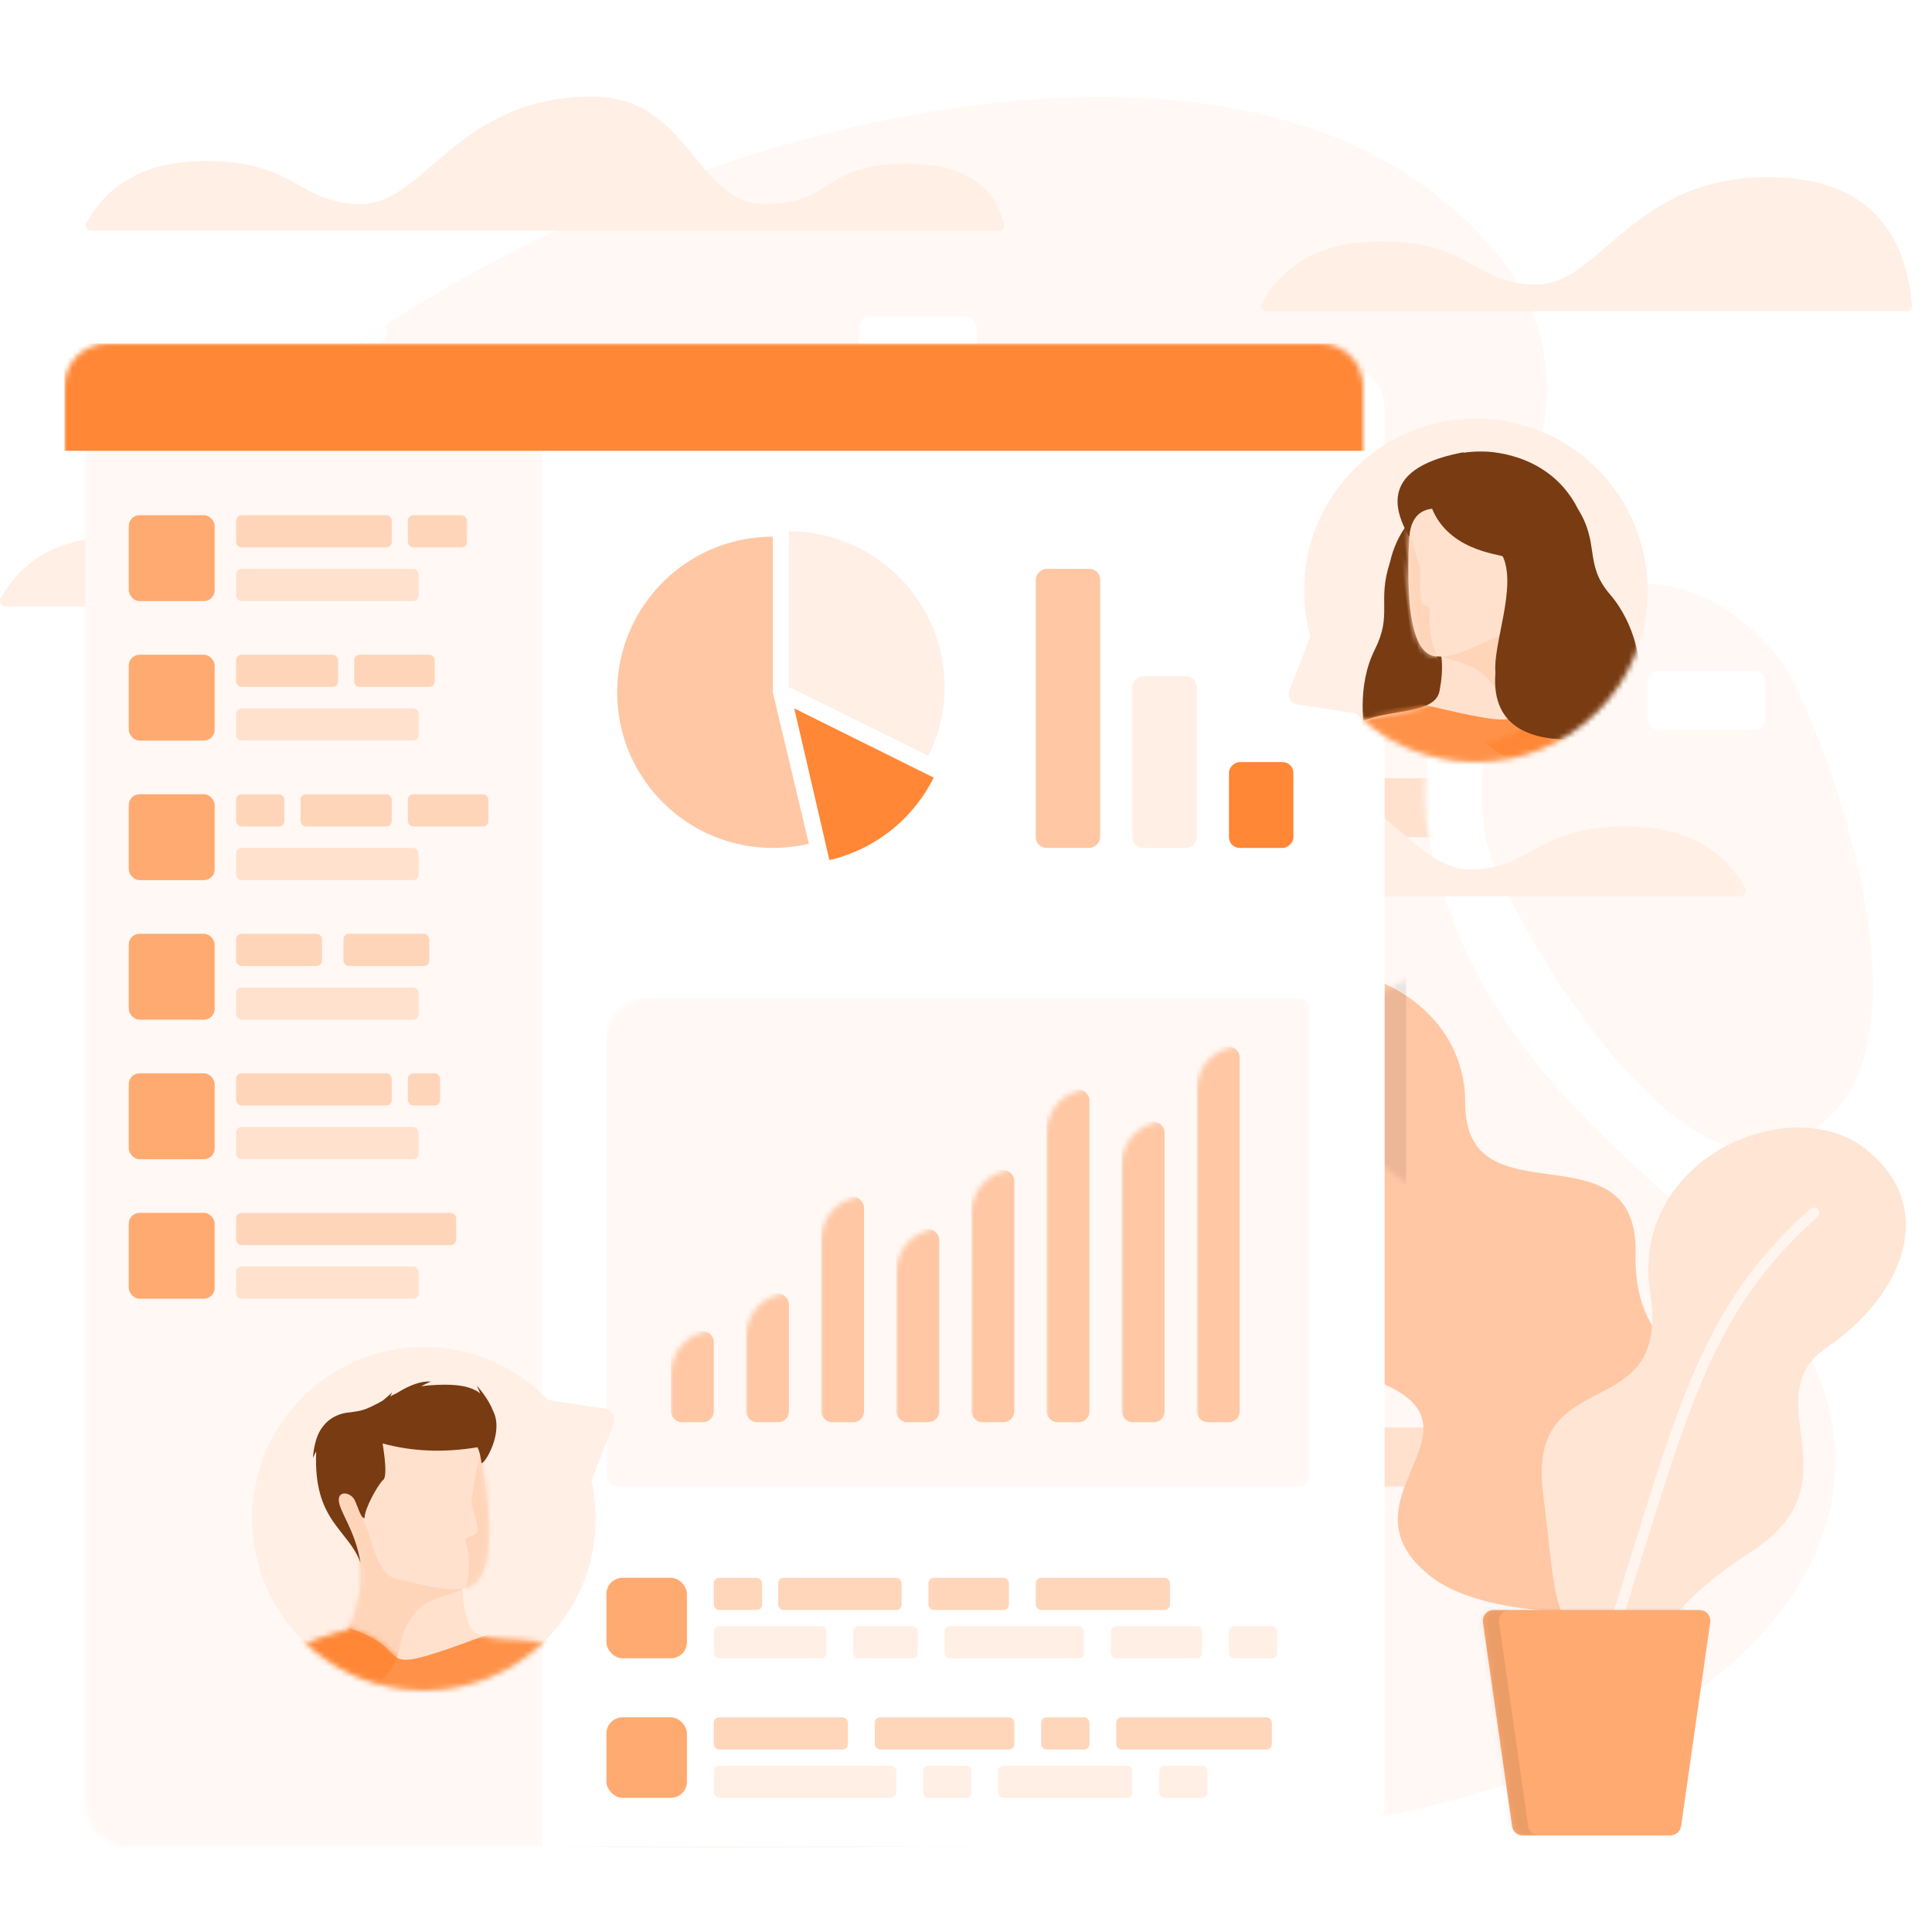 <svg xmlns="http://www.w3.org/2000/svg" xmlns:xlink="http://www.w3.org/1999/xlink" width="360" height="360" viewBox="0 0 360 360">
  <defs>
    <path id="illustration-dashboard-a" d="M179.551,325.916 C52.963,326.564 16.988,330.131 3.453,293.006 C-10.082,255.88 46.574,229.029 38.867,203.922 C29.664,173.938 6.412,148.071 0.682,113.186 C-9.847,49.089 173.261,-37.349 245.5,17.5 C298.723,57.91 236.164,97.009 245.5,139.5 C252.956,173.434 275.173,192.038 299,213 C352.662,260.211 306.138,325.268 179.551,325.916 Z M310.97,105.301 C316.739,112.731 348.39,189.943 307,196 C286.5,199 257.086,148.294 255.66,137.178 C250.159,94.283 287.762,75.41 310.97,105.301 Z"/>
    <path id="illustration-dashboard-c" d="M44.879,113.384 C53.148,119.948 71.016,120.872 81.201,119.387 C93.159,117.643 107.029,105.731 107,94.606 C106.947,74.007 82.574,78.057 83.143,53.403 C83.713,28.749 51.361,47.91 51.398,25.278 C51.434,2.645 22.015,-6.258 8.005,4.623 C-6.006,15.505 -0.597,35.488 16.26,42.154 C33.117,48.821 14.514,68.578 35.676,77.378 C56.838,86.178 26.902,99.116 44.879,113.384 Z"/>
    <path id="illustration-dashboard-e" d="M2.306,0 L40.694,0 L40.694,8.8817842e-16 C41.799,6.85272294e-16 42.694,0.895 42.694,2 C42.694,2.095 42.687,2.189 42.674,2.283 L37.245,40.283 L37.245,40.283 C37.105,41.268 36.261,42 35.265,42 L7.735,42 L7.735,42 C6.739,42 5.895,41.268 5.755,40.283 L0.326,2.283 L0.326,2.283 C0.17,1.189 0.93,0.176 2.023,0.02 C2.117,0.007 2.211,-6.48749144e-16 2.306,-6.66133815e-16 Z"/>
    <path id="illustration-dashboard-g" d="M8,-1.21724354e-13 L234,-1.10241677e-14 L234,-7.10542736e-15 C238.418,-7.9170611e-15 242,3.582 242,8 L242,268 L242,268 C242,272.418 238.418,276 234,276 L8,276 L8,276 C3.582,276 4.09379668e-15,272.418 3.55271368e-15,268 L0,8 L-3.55271368e-15,8 C-4.09379668e-15,3.582 3.582,-1.12875204e-13 8,-1.13686838e-13 Z"/>
    <rect id="illustration-dashboard-i" width="89" height="276"/>
    <path id="illustration-dashboard-j" d="M62.828,40.611 C63.592,37.871 64,34.983 64,32 C64,14.327 49.673,0 32,0 C14.327,0 0,14.327 0,32 C0,49.673 14.327,64 32,64 C40.685,64 48.561,60.54 54.327,54.924 L65.157,53.275 L65.157,53.275 C66.249,53.108 66.999,52.088 66.833,50.996 C66.811,50.85 66.773,50.707 66.719,50.57 L62.828,40.611 Z"/>
    <path id="illustration-dashboard-l" d="M21.138,18.542 C22.157,21.125 22.008,24.451 20.691,28.52 C18.715,34.622 3,27.734 0.854,37.42 C-1.293,47.105 23.506,48.724 30.151,48.062 C34.58,47.621 42.222,47.826 53.077,48.678 C59.768,49.413 63.061,47.366 62.957,42.537 C62.853,37.709 56.22,33.407 43.06,29.632 C40.868,24.515 40.209,20.139 41.084,16.506 C42.037,13.493 43.444,9.833 45.304,5.526 L45.304,0.186 L41.084,0.619 L35.008,8.493 L26.859,18.542 L22.997,16.506 L21.138,18.542 Z"/>
    <path id="illustration-dashboard-n" d="M14.236,2.623 C38.738,11.727 25.637,5.379 41.047,1.087 C58.345,-3.73 50.359,21.193 38.876,23.927 C17.663,28.978 -18.88,-1.66 13.552,1.396 L14.236,2.623 Z"/>
    <path id="illustration-dashboard-p" d="M2.168,5.23 C-1.119,22.064 -0.425,30.691 4.251,31.109 C7.565,31.908 14.439,28.892 17.209,28.324 C19.056,27.945 20.771,25.363 22.354,20.577 L27.223,8.306 L15.18,0 L3.871,0.856 L2.168,5.23 Z"/>
    <path id="illustration-dashboard-r" d="M55.111,9.866 C49.286,3.786 41.085,0 32,0 C14.327,0 5.57776048e-13,14.327 5.57776048e-13,32 C5.57776048e-13,49.673 14.327,64 32,64 C49.673,64 64,49.673 64,32 C64,29.543 63.723,27.151 63.199,24.852 C63.224,24.801 63.247,24.749 63.268,24.695 L67.368,14.2 C67.77,13.172 67.262,12.012 66.233,11.61 C66.096,11.556 65.953,11.518 65.806,11.495 L55.111,9.866 Z"/>
    <path id="illustration-dashboard-t" d="M21.138,18.542 C22.157,21.125 22.008,24.451 20.691,28.52 C18.715,34.622 3,27.734 0.854,37.42 C-1.293,47.105 23.506,48.724 30.151,48.062 C34.58,47.621 42.222,47.826 53.077,48.678 C59.768,49.413 63.061,47.366 62.957,42.537 C62.853,37.709 56.22,33.407 43.06,29.632 C40.868,24.515 40.209,20.139 41.084,16.506 C42.037,13.493 43.444,9.833 45.304,5.526 L45.304,0.186 L41.084,0.619 L35.008,8.493 L26.859,18.542 L22.997,16.506 L21.138,18.542 Z"/>
    <path id="illustration-dashboard-v" d="M14.236,2.623 C38.738,11.727 25.637,5.379 41.047,1.087 C58.345,-3.73 50.359,21.193 38.876,23.927 C17.663,28.978 -18.88,-1.66 13.552,1.396 L14.236,2.623 Z"/>
    <path id="illustration-dashboard-x" d="M2.675,5.025 C-0.444,21.499 0.537,30.144 5.617,30.961 C8.931,31.76 15.671,29.643 18.441,29.074 C20.288,28.695 21.926,25.863 23.354,20.577 L28.223,8.306 L16.18,0 L4.753,1.388 L2.675,5.025 Z"/>
  </defs>
  <g fill="none" fill-rule="evenodd">
    <rect width="360" height="360" fill="#FFF"/>
    <g transform="translate(21 18)">
      <mask id="illustration-dashboard-b" fill="#fff">
        <use xlink:href="#illustration-dashboard-a"/>
      </mask>
      <use fill="#FFF8F4" xlink:href="#illustration-dashboard-a"/>
      <g mask="url(#illustration-dashboard-b)">
        <g transform="translate(29 35)">
          <rect width="22" height="11" x="124" y="20" fill="#FFE1CE" rx="2"/>
          <rect width="22" height="11" x="160" y="267" fill="#FFE1CE" rx="2"/>
          <rect width="22" height="11" x="11" y="213" fill="#FFE1CE" rx="2"/>
          <rect width="22" height="11" x="203" y="213" fill="#FFE1CE" rx="2"/>
          <rect width="22" height="11" x="31" y="158" fill="#FFE1CE" rx="2"/>
          <rect width="22" height="11" x="99" y="103" fill="#FFE1CE" rx="2"/>
          <rect width="22" height="11" x="110" y="6" fill="#FFF" rx="2"/>
          <rect width="22" height="11" x="113" y="87" fill="#FFF" rx="2"/>
          <rect width="22" height="11" x="42" y="108" fill="#FFF" rx="2"/>
          <rect width="22" height="11" x="220" y="229" fill="#FFF" rx="2"/>
          <rect width="22" height="11" x="160" y="158" fill="#FFF" rx="2"/>
          <rect width="22" height="11" fill="#FFF" rx="2"/>
          <rect width="22" height="11" x="257" y="72" fill="#FFF" rx="2"/>
          <rect width="22" height="11" x="201" y="92" fill="#FFE1CE" rx="2"/>
        </g>
      </g>
    </g>
    <path fill="#FFEFE5" d="M235.123 56.519C239.335 48.84 246.752 45 257.373 45 274.298 45 274.541 53 286.373 53 298.205 53 304.07 33 329.373 33 345.869 33 354.841 40.97 356.287 56.91L356.287 56.91C356.336 57.46 355.931 57.946 355.381 57.996 355.351 57.999 355.321 58 355.291 58L236 58 236 58C235.448 58 235 57.552 235 57 235 56.832 235.042 56.666 235.123 56.519zM.123 111.519C4.335 103.84 11.752 100 22.373 100 39.298 100 39.541 108 51.373 108 63.205 108 69.07 88 94.373 88 110.869 88 119.841 95.97 121.287 111.91L121.287 111.91C121.336 112.46 120.931 112.946 120.381 112.996 120.351 112.999 120.321 113 120.291 113L1 113 1 113C.448 113 1.27259314e-14 112.552 1.26565425e-14 112 1.26426647e-14 111.832.042 111.666.123 111.519z"/>
    <path fill="#FFEFE5" d="M204.123,165.519 C208.335,157.84 215.752,154 226.373,154 C243.298,154 243.541,162 255.373,162 C267.205,162 273.07,142 298.373,142 C314.869,142 323.841,149.97 325.287,165.91 L325.287,165.91 C325.336,166.46 324.931,166.946 324.381,166.996 C324.351,166.999 324.321,167 324.291,167 L205,167 L205,167 C204.448,167 204,166.552 204,166 C204,165.832 204.042,165.666 204.123,165.519 Z" transform="matrix(-1 0 0 1 529.29 0)"/>
    <path fill="#FFEFE5" d="M16.123,41.519 C20.335,33.84 27.752,30 38.373,30 C55.298,30 55.541,38 67.373,38 C79.205,38 85.07,18 110.373,18 C128.611,18 129.5,38 142.5,38 C155.5,38 153,30.5 169,30.5 C179.119,30.5 185.15,34.25 187.093,41.749 L187.093,41.749 C187.232,42.284 186.911,42.829 186.376,42.968 C186.294,42.989 186.21,43 186.125,43 L17,43 L17,43 C16.448,43 16,42.552 16,42 C16,41.832 16.042,41.667 16.123,41.519 Z"/>
    <g transform="matrix(-1 0 0 1 357 180)">
      <g transform="matrix(-1 0 0 1 135.375 .291)">
        <mask id="illustration-dashboard-d" fill="#fff">
          <use xlink:href="#illustration-dashboard-c"/>
        </mask>
        <use fill="#FFC7A4" xlink:href="#illustration-dashboard-c"/>
        <rect width="12" height="89.192" x="28.375" fill="#000" fill-opacity=".08" mask="url(#illustration-dashboard-d)"/>
        <path stroke="#FFEFE5" stroke-linecap="round" stroke-width="2" d="M79.237,125.634 C65.755,76.764 43.185,33.797 18,16" mask="url(#illustration-dashboard-d)"/>
        <path fill="#000" fill-opacity=".08" d="M69.486,131.709 C82.144,127.294 78.617,128.562 85.352,100.168 C92.087,71.774 61.725,82.758 65.486,59.209 C66.32,53.987 65.649,49.692 64.2,46.634 C62.486,50.709 63.536,53.709 63.036,57.709 C62.361,63.106 60.986,65.209 60.186,66.609 C58.997,86.471 64.871,133.318 69.486,131.709 Z" mask="url(#illustration-dashboard-d)" transform="matrix(-1 0 0 1 146.361 0)"/>
      </g>
      <g transform="translate(.985 29.634)">
        <path fill="#FFE5D4" d="M54.015,95.366 C67.178,94.222 65.515,92.866 68.515,68.366 C71.515,43.866 44.611,56.458 48.515,31.366 C52.418,6.274 22.525,-6.515 8.515,4.366 C-5.496,15.248 1.515,31.866 15.515,41.366 C29.515,50.866 9.515,66.366 29.515,79.366 C49.515,92.366 42.515,96.366 54.015,95.366 Z"/>
        <path stroke="#FFF5EF" stroke-linecap="round" stroke-width="2" d="M59.015,105.366 C43.184,57.515 40.766,36.586 18.015,16.366"/>
      </g>
      <g transform="translate(38 120)">
        <mask id="illustration-dashboard-f" fill="#fff">
          <use xlink:href="#illustration-dashboard-e"/>
        </mask>
        <use fill="#FFAA71" xlink:href="#illustration-dashboard-e"/>
        <path fill="#000" fill-opacity=".08" d="M5,42 L5,47 L45,47 L45,-2 L5,-2 L5,1.77635684e-15 L37.694,0 L37.694,8.8817842e-16 C38.799,8.8817842e-16 39.694,0.895 39.694,2 C39.694,2.095 39.687,2.189 39.674,2.283 L34.245,40.283 L34.245,40.283 C34.105,41.268 33.261,42 32.265,42 L5,42 Z" mask="url(#illustration-dashboard-f)"/>
      </g>
    </g>
    <g transform="translate(16 68)">
      <mask id="illustration-dashboard-h" fill="#fff">
        <use xlink:href="#illustration-dashboard-g"/>
      </mask>
      <use fill="#FFF" xlink:href="#illustration-dashboard-g"/>
      <g mask="url(#illustration-dashboard-h)">
        <g transform="translate(177 38)">
          <rect width="52" height="12" x="-20" y="20" fill="#FFC7A4" rx="2" transform="rotate(-90 6 26)"/>
          <rect width="32" height="12" x="8" y="30" fill="#FFEFE5" rx="2" transform="rotate(-90 24 36)"/>
          <rect width="16" height="12" x="34" y="38" fill="#FF8736" rx="2" transform="rotate(-90 42 44)"/>
        </g>
      </g>
      <rect width="131" height="91" x="97" y="118" fill="#FFF8F4" mask="url(#illustration-dashboard-h)" rx="2"/>
      <g mask="url(#illustration-dashboard-h)">
        <g transform="translate(97 226)">
          <rect width="9" height="6" x="20" fill="#FFD6BA" rx="1"/>
          <rect width="15" height="15" fill="#FFAA71" rx="3"/>
          <rect width="23" height="6" x="32" fill="#FFD6BA" rx="1"/>
          <rect width="15" height="6" x="60" fill="#FFD6BA" rx="1"/>
          <rect width="25" height="6" x="80" fill="#FFD6BA" rx="1"/>
          <rect width="21" height="6" x="20" y="9" fill="#FFEFE5" rx="1"/>
          <rect width="12" height="6" x="46" y="9" fill="#FFEFE5" rx="1"/>
          <rect width="26" height="6" x="63" y="9" fill="#FFEFE5" rx="1"/>
          <rect width="17" height="6" x="94" y="9" fill="#FFEFE5" rx="1"/>
          <rect width="9" height="6" x="116" y="9" fill="#FFEFE5" rx="1"/>
        </g>
      </g>
      <g mask="url(#illustration-dashboard-h)">
        <g transform="translate(97 252)">
          <rect width="25" height="6" x="20" fill="#FFD6BA" rx="1"/>
          <rect width="15" height="15" fill="#FFAA71" rx="3"/>
          <rect width="26" height="6" x="50" fill="#FFD6BA" rx="1"/>
          <rect width="9" height="6" x="81" fill="#FFD6BA" rx="1"/>
          <rect width="29" height="6" x="95" fill="#FFD6BA" rx="1"/>
          <rect width="34" height="6" x="20" y="9" fill="#FFEFE5" rx="1"/>
          <rect width="9" height="6" x="59" y="9" fill="#FFEFE5" rx="1"/>
          <rect width="25" height="6" x="73" y="9" fill="#FFEFE5" rx="1"/>
          <rect width="9" height="6" x="103" y="9" fill="#FFEFE5" rx="1"/>
        </g>
      </g>
      <rect width="8" height="17" x="109" y="180" fill="#FFC7A4" mask="url(#illustration-dashboard-h)" rx="2"/>
      <rect width="8" height="24" x="123" y="173" fill="#FFC7A4" mask="url(#illustration-dashboard-h)" rx="2"/>
      <rect width="8" height="42" x="137" y="155" fill="#FFC7A4" mask="url(#illustration-dashboard-h)" rx="2"/>
      <rect width="8" height="36" x="151" y="161" fill="#FFC7A4" mask="url(#illustration-dashboard-h)" rx="2"/>
      <rect width="8" height="47" x="165" y="150" fill="#FFC7A4" mask="url(#illustration-dashboard-h)" rx="2"/>
      <rect width="8" height="62" x="179" y="135" fill="#FFC7A4" mask="url(#illustration-dashboard-h)" rx="2"/>
      <rect width="8" height="56" x="193" y="141" fill="#FFC7A4" mask="url(#illustration-dashboard-h)" rx="2"/>
      <rect width="8" height="70" x="207" y="127" fill="#FFC7A4" mask="url(#illustration-dashboard-h)" rx="2"/>
      <g mask="url(#illustration-dashboard-h)">
        <g transform="translate(99 31)">
          <path fill="#FFC7A4" d="M29,59 C31.314,59 33.565,58.729 35.723,58.217 L29,30 L29,1 C12.984,1 0,13.984 0,30 C0,46.016 12.984,59 29,59 Z"/>
          <path fill="#FF8736" d="M39.546,61.258 C48.08,59.289 55.173,53.554 58.982,45.897 L33,33 L39.546,61.258 Z"/>
          <path fill="#FFEFE5" d="M58.011,41.838 C59.925,37.968 61,33.61 61,29 C61,12.984 48.016,0 32,0 L32,29 L58.011,41.838 Z"/>
        </g>
      </g>
      <g mask="url(#illustration-dashboard-h)">
        <g transform="translate(-4 6)">
          <use fill="#FFF8F4" xlink:href="#illustration-dashboard-i"/>
        </g>
      </g>
      <g mask="url(#illustration-dashboard-h)">
        <g transform="translate(8 28)">
          <rect width="16" height="16" fill="#FFAA71" rx="2"/>
          <rect width="29" height="6" x="20" fill="#FFD5BA" rx="1"/>
          <rect width="11" height="6" x="52" fill="#FFD5BA" rx="1"/>
          <rect width="34" height="6" x="20" y="10" fill="#FFE1CE" rx="1"/>
        </g>
      </g>
      <g mask="url(#illustration-dashboard-h)">
        <g transform="translate(8 54)">
          <rect width="16" height="16" fill="#FFAA71" rx="2"/>
          <rect width="19" height="6" x="20" fill="#FFD5BA" rx="1"/>
          <rect width="15" height="6" x="42" fill="#FFD5BA" rx="1"/>
          <rect width="34" height="6" x="20" y="10" fill="#FFE1CE" rx="1"/>
        </g>
      </g>
      <g mask="url(#illustration-dashboard-h)">
        <g transform="translate(8 80)">
          <rect width="16" height="16" fill="#FFAA71" rx="2"/>
          <rect width="9" height="6" x="20" fill="#FFD5BA" rx="1"/>
          <rect width="17" height="6" x="32" fill="#FFD5BA" rx="1"/>
          <rect width="15" height="6" x="52" fill="#FFD5BA" rx="1"/>
          <rect width="34" height="6" x="20" y="10" fill="#FFE1CE" rx="1"/>
        </g>
      </g>
      <g mask="url(#illustration-dashboard-h)">
        <g transform="translate(8 106)">
          <rect width="16" height="16" fill="#FFAA71" rx="2"/>
          <rect width="16" height="6" x="20" fill="#FFD5BA" rx="1"/>
          <rect width="16" height="6" x="40" fill="#FFD5BA" rx="1"/>
          <rect width="34" height="6" x="20" y="10" fill="#FFE1CE" rx="1"/>
        </g>
      </g>
      <g mask="url(#illustration-dashboard-h)">
        <g transform="translate(8 132)">
          <rect width="16" height="16" fill="#FFAA71" rx="2"/>
          <rect width="29" height="6" x="20" fill="#FFD5BA" rx="1"/>
          <rect width="6" height="6" x="52" fill="#FFD5BA" rx="1"/>
          <rect width="34" height="6" x="20" y="10" fill="#FFE1CE" rx="1"/>
        </g>
      </g>
      <g mask="url(#illustration-dashboard-h)">
        <g transform="translate(8 158)">
          <rect width="16" height="16" fill="#FFAA71" rx="2"/>
          <rect width="41" height="6" x="20" fill="#FFD5BA" rx="1"/>
          <rect width="34" height="6" x="20" y="10" fill="#FFE1CE" rx="1"/>
        </g>
      </g>
      <rect width="250" height="20" x="-4" y="-4" fill="#FF8736" mask="url(#illustration-dashboard-h)"/>
    </g>
    <g transform="matrix(-1 0 0 1 307 78)">
      <mask id="illustration-dashboard-k" fill="#fff">
        <use xlink:href="#illustration-dashboard-j"/>
      </mask>
      <use fill="#FFEFE5" xlink:href="#illustration-dashboard-j"/>
      <g mask="url(#illustration-dashboard-k)">
        <g transform="scale(-1 1) rotate(-7 41.875 533.67)">
          <path fill="#783B12" d="M41.717,14.753 C43.173,5.051 32.413,6.605 30.439,6.89 C28.465,7.174 18.195,9.152 14.442,19.602 C11.131,26.717 13.794,29.194 9.64,35.432 C5.487,41.669 5.62,50.045 6.196,52.866 C6.771,55.686 7.084,61.728 16.417,61.347 C25.75,60.967 34.179,57.224 32.002,46.683 C31.822,41.338 27.501,32.76 29.395,26.74 C29.52,26.241 40.261,24.454 41.717,14.753 Z"/>
          <g transform="translate(0 16)">
            <mask id="illustration-dashboard-m" fill="#fff">
              <use xlink:href="#illustration-dashboard-l"/>
            </mask>
            <use fill="#FFE1CE" xlink:href="#illustration-dashboard-l"/>
            <path fill="#FFD5BA" d="M20.706,21.402 C24.763,24.401 28.739,23.242 31.946,31.25 C32.57,32.808 33.519,33.897 34.293,35.479 C39.352,45.83 51.979,42.052 58.752,35.159 C66.228,27.549 44.924,-1.21 40.94,1.349 C38.156,3.136 34.548,9.521 31.965,11.579 C26.862,15.643 21.07,18.787 15.623,22.391 L20.706,21.402 Z" mask="url(#illustration-dashboard-m)"/>
            <g mask="url(#illustration-dashboard-m)">
              <g transform="translate(3 28)">
                <mask id="illustration-dashboard-o" fill="#fff">
                  <use xlink:href="#illustration-dashboard-n"/>
                </mask>
                <use fill="#FF9248" xlink:href="#illustration-dashboard-n"/>
                <path fill="#FF8736" d="M22.39,-12.124 C17.728,-5.484 21.861,7.391 22.635,8.973 C27.694,19.324 40.321,15.546 47.094,8.653 C52.078,3.58 43.843,-3.346 22.39,-12.124 Z" mask="url(#illustration-dashboard-o)" transform="rotate(-31 34.355 1.622)"/>
              </g>
            </g>
          </g>
          <g transform="translate(17 7)">
            <mask id="illustration-dashboard-q" fill="#fff">
              <use xlink:href="#illustration-dashboard-p"/>
            </mask>
            <use fill="#FFE1CE" xlink:href="#illustration-dashboard-p"/>
            <path fill="#FFD5BA" d="M-3.901,34.158 C15.843,46.886 0.615,34.507 3.766,22.374 C3.696,21.272 2.461,21.576 2.337,20.479 C2.133,18.671 3.038,15.919 2.792,14.116 C-1.348,-16.197 -5.059,33.471 -5.765,14.302 L-3.901,34.158 Z" mask="url(#illustration-dashboard-q)"/>
          </g>
          <path fill="#783B12" d="M58.129,9.126 C59.585,-0.576 48.825,0.978 46.851,1.263 C44.877,1.547 34.607,3.525 30.853,13.976 C27.543,21.09 31.013,24.285 26.86,30.522 C22.706,36.76 22.692,44.191 23.267,47.012 C23.843,49.833 25.371,57.053 34.704,56.673 C44.037,56.292 51.998,52.939 49.82,42.399 C49.64,37.054 43.913,27.133 45.807,21.113 C45.931,20.614 56.673,18.828 58.129,9.126 Z" transform="matrix(-1 0 0 1 81.264 0)"/>
          <path fill="#783B12" d="M17.174,0.924 C28.998,1.657 32.98,6.448 29.121,15.3 C28.172,10.898 25.379,9.622 20.743,11.47 L17.174,0.924 Z" transform="matrix(-1 0 0 1 47.72 0)"/>
        </g>
      </g>
    </g>
    <g transform="translate(47 251)">
      <mask id="illustration-dashboard-s" fill="#fff">
        <use xlink:href="#illustration-dashboard-r"/>
      </mask>
      <use fill="#FFEFE5" xlink:href="#illustration-dashboard-r"/>
      <g mask="url(#illustration-dashboard-s)">
        <g transform="matrix(-1 0 0 1 61 6)">
          <g transform="translate(0 17)">
            <mask id="illustration-dashboard-u" fill="#fff">
              <use xlink:href="#illustration-dashboard-t"/>
            </mask>
            <use fill="#FFE1CE" xlink:href="#illustration-dashboard-t"/>
            <path fill="#FFD5BA" d="M20.706,21.402 C24.763,24.401 29.668,22.391 32.875,30.399 C33.499,31.957 33.519,33.897 34.293,35.479 C39.352,45.83 51.979,42.052 58.752,35.159 C66.228,27.549 44.924,-1.21 40.94,1.349 C38.156,3.136 34.548,9.521 31.965,11.579 C26.862,15.643 21.07,18.787 15.623,22.391 L20.706,21.402 Z" mask="url(#illustration-dashboard-u)"/>
            <g mask="url(#illustration-dashboard-u)">
              <g transform="translate(3 28)">
                <mask id="illustration-dashboard-w" fill="#fff">
                  <use xlink:href="#illustration-dashboard-v"/>
                </mask>
                <use fill="#FF9248" xlink:href="#illustration-dashboard-v"/>
                <path fill="#FF8736" d="M17.706,-6.598 C21.763,-3.599 26.668,-5.609 29.875,2.399 C30.499,3.957 30.519,5.897 31.293,7.479 C36.352,17.83 48.979,14.052 55.752,7.159 C63.228,-0.451 41.924,-29.21 37.94,-26.651 C35.156,-24.864 31.548,-18.479 28.965,-16.421 C23.862,-12.357 18.07,-9.213 12.623,-5.609 L17.706,-6.598 Z" mask="url(#illustration-dashboard-w)"/>
              </g>
            </g>
          </g>
          <g transform="translate(16 8)">
            <mask id="illustration-dashboard-y" fill="#fff">
              <use xlink:href="#illustration-dashboard-x"/>
            </mask>
            <use fill="#FFE1CE" xlink:href="#illustration-dashboard-x"/>
            <path fill="#FFD5BA" d="M-2.188,34.728 C17.556,47.456 1.175,34.141 5.316,22.139 C5.246,21.037 3.147,21.373 3.023,20.276 C2.818,18.468 4.342,16.104 4.096,14.302 C-0.044,-16.011 -4.059,33.471 -4.765,14.302 L-2.188,34.728 Z" mask="url(#illustration-dashboard-y)"/>
          </g>
          <path fill="#783B12" d="M18.535,2.632 C20.203,1.348 22.576,0.895 26.436,1.043 C27.606,1.087 28.621,1.178 29.517,1.305 C28.994,1.024 28.395,0.732 27.71,0.434 C29.446,0.306 31.553,1.017 34.031,2.566 C34.481,2.771 34.899,2.987 35.304,3.208 C35.169,2.958 35.036,2.698 34.905,2.427 C35.581,3.068 36.188,3.59 36.73,4.015 C36.914,4.119 37.101,4.223 37.292,4.326 C39.984,5.779 40.665,5.877 42.78,6.178 C44.189,6.231 46.439,6.906 47.839,8.825 C48.848,10.048 49.468,11.993 49.699,14.659 C49.489,14.22 49.286,13.819 49.089,13.451 C49.087,13.501 49.085,13.551 49.082,13.601 C49.633,26.502 43.107,27.917 40.818,34.197 C41.779,28.24 44.69,24.762 44.859,22.681 C45.028,20.6 42.635,21.122 41.953,22.45 C41.272,23.778 40.767,25.981 40.069,25.88 C40.1,24.152 37.686,19.87 36.707,18.852 C36.018,18.525 36.018,16.231 36.707,11.97 C31.168,13.477 25.276,13.712 19.031,12.677 C18.616,13.535 18.499,14.137 18.279,15.632 C17.709,15.833 14.211,10.181 15.993,6.178 C16.046,6.06 16.099,5.945 16.152,5.831 C16.735,4.371 17.735,2.819 19.152,1.177 C18.913,1.701 18.709,2.185 18.535,2.632 Z"/>
        </g>
      </g>
    </g>
  </g>
</svg>
